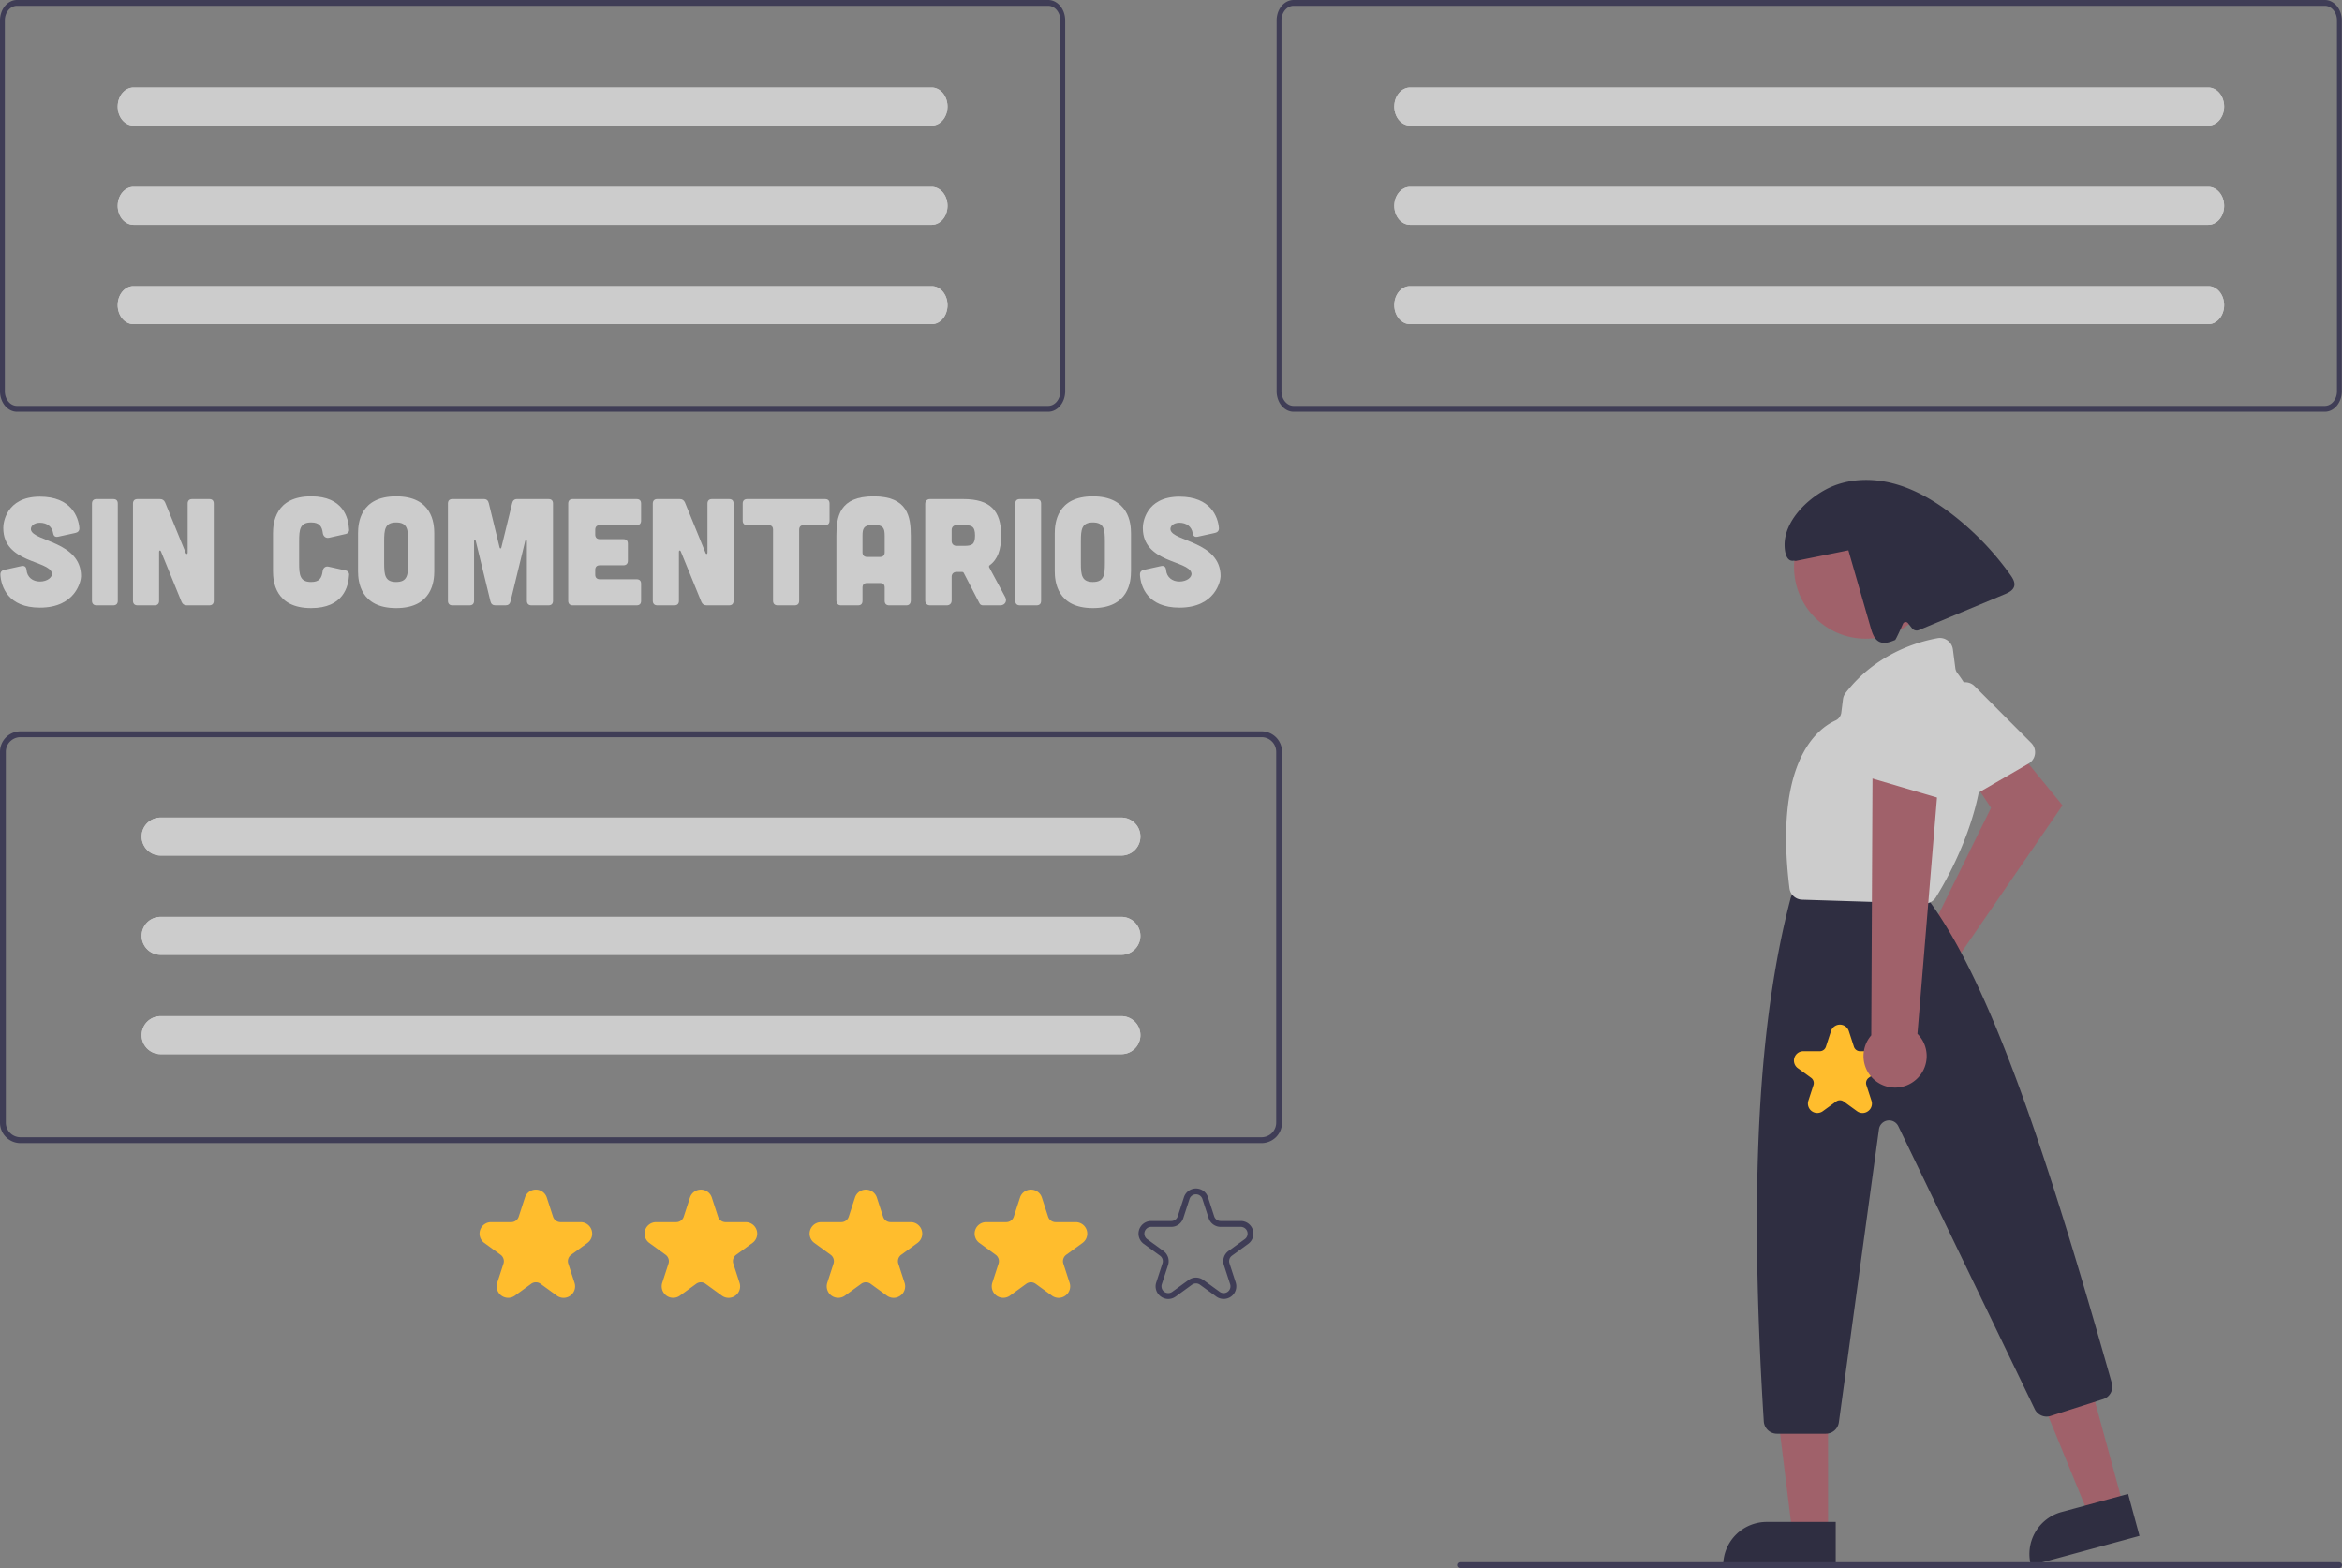 <?xml version="1.0" encoding="UTF-8" standalone="no"?>
<svg
   data-name="Layer 1"
   width="801.953"
   height="537"
   viewBox="0 0 801.953 537"
   version="1.1"
   id="svg78"
   sodipodi:docname="reviews.svg"
   inkscape:version="1.1.1 (3bf5ae0d25, 2021-09-20)"
   xmlns:inkscape="http://www.inkscape.org/namespaces/inkscape"
   xmlns:sodipodi="http://sodipodi.sourceforge.net/DTD/sodipodi-0.dtd"
   xmlns="http://www.w3.org/2000/svg"
   xmlns:svg="http://www.w3.org/2000/svg">
  <rect x="0" y="0" width="801.953" height="537" fill="#808080" stroke="none"/>
  <defs
     id="defs82" />
  <sodipodi:namedview
     id="namedview80"
     pagecolor="#505050"
     bordercolor="#ffffff"
     borderopacity="1"
     inkscape:pageshadow="0"
     inkscape:pageopacity="0"
     inkscape:pagecheckerboard="1"
     showgrid="false"
     inkscape:zoom="2"
     inkscape:cx="260.75"
     inkscape:cy="264"
     inkscape:window-width="3440"
     inkscape:window-height="1411"
     inkscape:window-x="-9"
     inkscape:window-y="-9"
     inkscape:window-maximized="1"
     inkscape:current-layer="svg78" />
  <path
     d="M857.273,503.003a10.527,10.527,0,0,1,1.621-.347l21.899-44.496-6.686-10.023,13.807-12.067,17.357,21.24-35.351,51.448a10.496,10.496,0,1,1-12.648-5.755Z"
     transform="translate(-199.024 -181.5)"
     fill="#a0616a"
     id="path2" />
  <path
     d="M894.656,442.218a4.514,4.514,0,0,1-1.016.801l-22.406,12.989a4.499,4.499,0,0,1-6.324-1.968l-10.897-23.023a4.476,4.476,0,0,1,1.537-5.645l13.889-9.448a4.502,4.502,0,0,1,5.718.544L894.57,435.949a4.504,4.504,0,0,1,.086,6.269Z"
     transform="translate(-199.024 -181.5)"
     fill="#ccc"
     id="path4" />
  <polygon
     points="727.092 515.689 715.262 518.908 697.217 474.811 714.677 470.06 727.092 515.689"
     fill="#a0616a"
     id="polygon6" />
  <path
     d="M906.717,697.917h23.644a0,0,0,0,1,0,0v14.887a0,0,0,0,1,0,0H891.83a0,0,0,0,1,0,0v0A14.887,14.887,0,0,1,906.717,697.917Z"
     transform="translate(-352.247 82.439) rotate(-15.221)"
     fill="#2f2e41"
     id="path8" />
  <polygon
     points="625.961 524.716 613.702 524.715 607.869 477.427 625.963 477.428 625.961 524.716"
     fill="#a0616a"
     id="polygon10" />
  <path
     d="M604.944,521.212h23.644a0,0,0,0,1,0,0v14.887a0,0,0,0,1,0,0H590.057a0,0,0,0,1,0,0v0A14.887,14.887,0,0,1,604.944,521.212Z"
     fill="#2f2e41"
     id="path12" />
  <circle
     cx="638.878"
     cy="194.165"
     r="24.561"
     fill="#a0616a"
     id="circle14" />
  <path
     d="M824.234,672.5H807.481a4.513,4.513,0,0,1-4.496-4.223c-4.992-79.361-2.072-136.289,9.19-179.153a4.678,4.678,0,0,1,.182-.552l.897-2.243a4.479,4.479,0,0,1,4.178-2.829h34.452a4.493,4.493,0,0,1,3.417,1.571l4.679,5.46c.091.106.177.215.259.329,21.101,29.426,40.011,86.954,61.912,164.278a4.485,4.485,0,0,1-2.958,5.517L901.189,666.417a4.524,4.524,0,0,1-5.425-2.332l-46.723-96.907a3.5,3.5,0,0,0-6.62,1.046l-13.728,100.386A4.517,4.517,0,0,1,824.234,672.5Z"
     transform="translate(-199.024 -181.5)"
     fill="#2f2e41"
     id="path16" />
  <path
     d="M858.092,490.931c-.047,0-.094-.001-.141-.002l-41.848-1.321a4.485,4.485,0,0,1-4.329-3.954c-5.305-42.941,9.244-54.445,15.746-57.397a3.46,3.46,0,0,0,2.012-2.743l.562-4.501a4.484,4.484,0,0,1,.889-2.186c10.194-13.205,24.113-17.434,31.503-18.778a4.493,4.493,0,0,1,5.251,3.85l.843,6.463a3.56,3.56,0,0,0,.713,1.691c21.259,27.792-2.425,68.827-7.388,76.771h0A4.508,4.508,0,0,1,858.092,490.931Z"
     transform="translate(-199.024 -181.5)"
     fill="#ccc"
     id="path18" />
  <path
     d="M887.455,378.43A97.753,97.753,0,0,0,867.95,358.01c-6.198-4.841-13.098-8.978-20.709-10.956-7.612-1.979-16.019-1.642-22.963,2.049-6.945,3.691-14.125,11.025-14.169,18.889-.014,2.527.629,5.945,3.117,5.508l.72.095q9.004-1.819,18.007-3.637,3.835,13.308,7.669,26.616c.539,1.87,1.262,3.961,3.037,4.758,1.672.751,3.604.043,5.296-.663.278-.116,2.668-5.482,2.668-5.482a1,1,0,0,1,1.723-.288l1.42,1.775a2,2,0,0,0,2.332.596q14.683-6.129,29.366-12.259c1.353-.565,2.865-1.302,3.257-2.715C889.095,380.944,888.267,379.576,887.455,378.43Z"
     transform="translate(-199.024 -181.5)"
     fill="#2f2e41"
     id="path20" />
  <path
     d="M999.976,718.5h-301a1,1,0,0,1,0-2h301a1,1,0,0,1,0,2Z"
     transform="translate(-199.024 -181.5)"
     fill="#3f3d56"
     id="path22" />
  <path
     d="M836.793,562.664a3.203,3.203,0,0,1-1.889-.625l-4.552-3.307a2.206,2.206,0,0,0-2.602,0l-4.552,3.307a3.213,3.213,0,0,1-4.945-3.592l1.739-5.351a2.207,2.207,0,0,0-.804-2.475l-4.552-3.308a3.213,3.213,0,0,1,1.889-5.813h5.626a2.208,2.208,0,0,0,2.105-1.529l1.739-5.351a3.213,3.213,0,0,1,6.112,0l1.739,5.351a2.208,2.208,0,0,0,2.105,1.529h5.626a3.213,3.213,0,0,1,1.889,5.813l-4.552,3.307a2.208,2.208,0,0,0-.804,2.475l1.739,5.351a3.165,3.165,0,0,1-1.167,3.592A3.203,3.203,0,0,1,836.793,562.664Z"
     transform="translate(-199.024 -181.5)"
     fill="#ffbd2d"
     id="path24" />
  <path
     d="M854.189,551.966a10.743,10.743,0,0,0,1.406-16.412l7.773-93.871-23.144,3.184-.44,91.205a10.801,10.801,0,0,0,14.405,15.895Z"
     transform="translate(-199.024 -181.5)"
     fill="#a0616a"
     id="path26" />
  <path
     d="M864.881,455.199a4.514,4.514,0,0,1-1.281-.186l-24.846-7.308a4.499,4.499,0,0,1-2.927-5.941l9.195-23.754a4.476,4.476,0,0,1,5.153-2.771l16.415,3.568a4.502,4.502,0,0,1,3.542,4.521l-.764,27.492a4.504,4.504,0,0,1-4.488,4.378Z"
     transform="translate(-199.024 -181.5)"
     fill="#ccc"
     id="path28" />
  <path
     d="M 432,391.466 H 7 a 7.008,7.008 0 0 1 -7,-7 v -127 a 7.008,7.008 0 0 1 7,-7 h 425 a 7.008,7.008 0 0 1 7,7 v 127 a 7.008,7.008 0 0 1 -7,7 z M 7,252.466 a 5.006,5.006 0 0 0 -5,5 v 127 a 5.006,5.006 0 0 0 5,5 h 425 a 5.006,5.006 0 0 0 5,-5 v -127 a 5.006,5.006 0 0 0 -5,-5 z"
     fill="#3f3d56"
     id="path30" />
  <path
     d="M391.999,625.975a3.925,3.925,0,0,1-2.314-.766l-5.576-4.051a2.702,2.702,0,0,0-3.187,0l-5.576,4.051a3.937,3.937,0,0,1-6.058-4.401l2.13-6.555a2.705,2.705,0,0,0-.985-3.032l-5.576-4.051a3.936,3.936,0,0,1,2.314-7.121h6.893a2.705,2.705,0,0,0,2.579-1.873l2.13-6.555a3.937,3.937,0,0,1,7.488,0l2.13,6.555a2.705,2.705,0,0,0,2.579,1.873h6.893a3.937,3.937,0,0,1,2.314,7.121l-5.576,4.051a2.705,2.705,0,0,0-.985,3.032l2.13,6.555a3.877,3.877,0,0,1-1.43,4.401A3.924,3.924,0,0,1,391.999,625.975Z"
     transform="translate(-199.024 -181.5)"
     fill="#ffbd2d"
     id="path32" />
  <path
     d="M448.507,625.975a3.925,3.925,0,0,1-2.314-.766l-5.576-4.051a2.702,2.702,0,0,0-3.187,0l-5.576,4.051a3.937,3.937,0,0,1-6.058-4.401l2.13-6.555a2.705,2.705,0,0,0-.985-3.032l-5.576-4.051a3.937,3.937,0,0,1,2.314-7.121h6.893a2.705,2.705,0,0,0,2.579-1.873l2.13-6.555a3.936,3.936,0,0,1,7.488,0l2.13,6.555a2.705,2.705,0,0,0,2.579,1.873h6.893a3.937,3.937,0,0,1,2.314,7.121l-5.576,4.051a2.705,2.705,0,0,0-.985,3.032l2.13,6.555a3.877,3.877,0,0,1-1.43,4.401A3.924,3.924,0,0,1,448.507,625.975Z"
     transform="translate(-199.024 -181.5)"
     fill="#ffbd2d"
     id="path34" />
  <path
     d="M505.016,625.975a3.924,3.924,0,0,1-2.314-.766l-5.576-4.051a2.708,2.708,0,0,0-3.188,0l-5.576,4.051a3.936,3.936,0,0,1-6.058-4.401l2.13-6.555a2.705,2.705,0,0,0-.985-3.032l-5.576-4.051a3.937,3.937,0,0,1,2.314-7.121h6.893a2.705,2.705,0,0,0,2.579-1.873l2.13-6.555a3.936,3.936,0,0,1,7.488,0l2.13,6.555a2.705,2.705,0,0,0,2.579,1.873h6.893a3.937,3.937,0,0,1,2.314,7.121l-5.576,4.051a2.705,2.705,0,0,0-.985,3.032l2.13,6.555a3.878,3.878,0,0,1-1.43,4.401A3.925,3.925,0,0,1,505.016,625.975Z"
     transform="translate(-199.024 -181.5)"
     fill="#ffbd2d"
     id="path36" />
  <path
     d="M561.524,625.975a3.925,3.925,0,0,1-2.314-.766l-5.576-4.051a2.702,2.702,0,0,0-3.187,0L544.87,625.209a3.937,3.937,0,0,1-6.058-4.401l2.13-6.555a2.704,2.704,0,0,0-.985-3.032l-5.576-4.052a3.937,3.937,0,0,1,2.314-7.121h6.893a2.705,2.705,0,0,0,2.579-1.873l2.13-6.555a3.936,3.936,0,0,1,7.488,0l2.13,6.555a2.705,2.705,0,0,0,2.579,1.873h6.893a3.937,3.937,0,0,1,2.314,7.121l-5.576,4.051a2.705,2.705,0,0,0-.985,3.032l2.13,6.555A3.877,3.877,0,0,1,563.838,625.209,3.924,3.924,0,0,1,561.524,625.975Z"
     transform="translate(-199.024 -181.5)"
     fill="#ffbd2d"
     id="path38" />
  <path
     d="M599.065,626.364a4.313,4.313,0,0,1-2.541-.841,4.261,4.261,0,0,1-1.571-4.835l2.13-6.555a2.319,2.319,0,0,0-.844-2.598l-5.577-4.052a4.324,4.324,0,0,1,2.542-7.822H600.096a2.318,2.318,0,0,0,2.21-1.606l2.13-6.555a4.324,4.324,0,0,1,8.225,0l2.13,6.555a2.318,2.318,0,0,0,2.21,1.606h6.893a4.324,4.324,0,0,1,2.542,7.822l-5.576,4.052a2.318,2.318,0,0,0-.844,2.598l2.13,6.555a4.324,4.324,0,0,1-6.654,4.834l-5.576-4.051a2.318,2.318,0,0,0-2.732,0l-5.576,4.051A4.31,4.31,0,0,1,599.065,626.364Zm9.484-7.339a4.315,4.315,0,0,1,2.541.828l5.576,4.051a2.324,2.324,0,0,0,3.576-2.598l-2.13-6.555a4.313,4.313,0,0,1,1.571-4.834l5.576-4.052a2.324,2.324,0,0,0-1.366-4.204h-6.893a4.313,4.313,0,0,1-4.112-2.988l-2.13-6.555a2.324,2.324,0,0,0-4.421,0l-2.13,6.555a4.312,4.312,0,0,1-4.112,2.988h-6.893a2.324,2.324,0,0,0-1.366,4.204l5.577,4.052a4.314,4.314,0,0,1,1.571,4.834l-2.13,6.555a2.324,2.324,0,0,0,3.576,2.598l5.577-4.051A4.317,4.317,0,0,1,608.549,619.025Z"
     transform="translate(-199.024 -181.5)"
     fill="#3f3d56"
     id="path40" />
  <path
     d="M254.024,461.5a6.5,6.5,0,0,0,0,13h329a6.5,6.5,0,1,0,0-13Z"
     transform="translate(-199.024 -181.5)"
     fill="#ccc"
     id="path42" />
  <path
     d="M254.024,495.5a6.5,6.5,0,0,0,0,13h329a6.5,6.5,0,1,0,0-13Z"
     transform="translate(-199.024 -181.5)"
     fill="#ccc"
     id="path44" />
  <path
     d="M254.024,529.5a6.5,6.5,0,0,0,0,13h329a6.5,6.5,0,1,0,0-13Z"
     transform="translate(-199.024 -181.5)"
     fill="#ccc"
     id="path46" />
  <path
     d="M254.024,461.5a6.5,6.5,0,0,0,0,13h329a6.5,6.5,0,1,0,0-13Z"
     transform="translate(-199.024 -181.5)"
     fill="#ccc"
     id="path48" />
  <path
     d="M254.024,495.5a6.5,6.5,0,0,0,0,13h329a6.5,6.5,0,1,0,0-13Z"
     transform="translate(-199.024 -181.5)"
     fill="#ccc"
     id="path50" />
  <path
     d="M254.024,529.5a6.5,6.5,0,0,0,0,13h329a6.5,6.5,0,1,0,0-13Z"
     transform="translate(-199.024 -181.5)"
     fill="#ccc"
     id="path52" />
  <path
     d="M 358.93,141 H 5.816 A 5.823,7.008 0 0 1 0,134 V 7 A 5.823,7.008 0 0 1 5.816,0 H 358.93 a 5.823,7.008 0 0 1 5.816,7 v 127 a 5.823,7.008 0 0 1 -5.816,7 z M 5.816,2 A 4.159,5.006 0 0 0 1.662,7 v 127 a 4.159,5.006 0 0 0 4.154,5 H 358.93 a 4.159,5.006 0 0 0 4.154,-5 V 7 A 4.159,5.006 0 0 0 358.93,2 Z"
     fill="#3f3d56"
     id="path54"
     style="stroke-width:0.912" />
  <path
     d="m 45.697,30 a 5.401,6.5 0 0 0 0,13 H 319.048 a 5.401,6.5 0 0 0 0,-13 z"
     fill="#cccccc"
     id="path66"
     style="stroke-width:0.912" />
  <path
     d="m 45.697,64 a 5.401,6.5 0 0 0 0,13 H 319.048 a 5.401,6.5 0 0 0 0,-13 z"
     fill="#cccccc"
     id="path68"
     style="stroke-width:0.912" />
  <path
     d="m 45.697,98 a 5.401,6.5 0 0 0 0,13 H 319.048 a 5.401,6.5 0 0 0 0,-13 z"
     fill="#cccccc"
     id="path70"
     style="stroke-width:0.912" />
  <path
     d="m 45.697,30 a 5.401,6.5 0 0 0 0,13 H 319.048 a 5.401,6.5 0 0 0 0,-13 z"
     fill="#cccccc"
     id="path72"
     style="stroke-width:0.912" />
  <path
     d="m 45.697,64 a 5.401,6.5 0 0 0 0,13 H 319.048 a 5.401,6.5 0 0 0 0,-13 z"
     fill="#cccccc"
     id="path74"
     style="stroke-width:0.912" />
  <path
     d="m 45.697,98 a 5.401,6.5 0 0 0 0,13 H 319.048 a 5.401,6.5 0 0 0 0,-13 z"
     fill="#cccccc"
     id="path76"
     style="stroke-width:0.912" />
  <g
     aria-label="Sin Comentarios"
     id="text3365"
     style="font-size:40px;line-height:1.25;letter-spacing:0px;word-spacing:0px;fill:#cccccc;fill-opacity:1"
     transform="matrix(1.3,0,0,1.3,-623.775,155.215)">
    <path
       d="m 499.693,20.997 c 0.72,-0.16 1.08,-0.6 1.04,-1.32 -0.24,-2.88 -2.16,-8.24 -10.4,-8.24 -8.96,0 -9.68,7.08 -9.64,8.28 0,9.2 12.04,8.44 12.8,11.84 0.24,1.08 -1.2,2.24 -3.16,2.24 -1.88,0 -3.36,-1.12 -3.52,-3.04 -0.08,-0.84 -0.52,-1.2 -1.32,-1.04 l -4.52,1 c -0.72,0.16 -1.08,0.6 -1.04,1.32 0.2,3.12 2,8.64 10.4,8.64 9.48,0 10.84,-7.08 10.84,-8.28 0,-9.2 -12.64,-9.12 -13.2,-12.24 -0.16,-0.92 0.8,-1.84 2.36,-1.84 1.88,0 3.2,1.04 3.48,2.68 0.12,0.8 0.52,1.16 1.32,1 z"
       style="font-family:Cubano;-inkscape-font-specification:Cubano;fill:#cccccc;fill-opacity:1"
       id="path6788" />
    <path
       d="m 509.653,12.077 c 0.8,0 1.2,0.4 1.2,1.2 v 25.6 c 0,0.76 -0.4,1.2 -1.2,1.2 h -4.4 c -0.76,0 -1.2,-0.44 -1.2,-1.2 v -25.6 c 0,-0.8 0.44,-1.2 1.2,-1.2 z"
       style="font-family:Cubano;-inkscape-font-specification:Cubano;fill:#cccccc;fill-opacity:1"
       id="path6790" />
    <path
       d="m 521.933,12.077 c 0.68,0 1.12,0.28 1.4,0.92 l 5.44,13.32 c 0.16,0.36 0.48,0.28 0.48,-0.12 v -12.92 c 0,-0.8 0.44,-1.2 1.2,-1.2 h 4.48 c 0.8,0 1.2,0.4 1.2,1.2 v 25.6 c 0,0.76 -0.4,1.2 -1.2,1.2 h -5.88 c -0.68,0 -1.12,-0.28 -1.4,-0.92 l -5.44,-13.32 c -0.16,-0.36 -0.48,-0.28 -0.48,0.12 v 12.92 c 0,0.76 -0.4,1.2 -1.2,1.2 h -4.48 c -0.76,0 -1.2,-0.44 -1.2,-1.2 v -25.6 c 0,-0.8 0.44,-1.2 1.2,-1.2 z"
       style="font-family:Cubano;-inkscape-font-specification:Cubano;fill:#cccccc;fill-opacity:1"
       id="path6792" />
    <path
       d="m 551.733,31.077 c 0,2.64 0.56,9.72 10.04,9.72 8.52,0 9.84,-5.72 10,-8.76 0.04,-0.6 -0.32,-1.04 -0.88,-1.16 l -4.52,-1 c -0.8,-0.2 -1.44,0.32 -1.56,1.16 -0.24,1.84 -0.84,2.88 -3.04,2.88 -2.96,0 -3.16,-1.88 -3.16,-4.96 v -5.76 c 0,-3.08 0.2,-4.96 3.16,-4.96 2.16,0 2.88,1.04 3.08,2.8 0.12,0.84 0.76,1.4 1.6,1.24 l 4.44,-1 c 0.56,-0.12 0.92,-0.56 0.88,-1.12 -0.16,-3.08 -1.48,-8.8 -10,-8.8 -9.48,0 -10.04,7.08 -10.04,9.72 z"
       style="font-family:Cubano;-inkscape-font-specification:Cubano;fill:#cccccc;fill-opacity:1"
       id="path6794" />
    <path
       d="m 594.213,21.077 c 0,-2.64 -0.56,-9.72 -10.04,-9.72 -9.48,0 -10.04,7.08 -10.04,9.72 v 10 c 0,2.64 0.56,9.72 10.04,9.72 9.48,0 10.04,-7.08 10.04,-9.72 z m -6.88,7.88 c 0,3.08 -0.2,4.96 -3.16,4.96 -2.96,0 -3.16,-1.88 -3.16,-4.96 v -5.76 c 0,-3.08 0.2,-4.96 3.16,-4.96 2.96,0 3.16,1.88 3.16,4.96 z"
       style="font-family:Cubano;-inkscape-font-specification:Cubano;fill:#cccccc;fill-opacity:1"
       id="path6796" />
    <path
       d="m 607.293,12.077 c 0.72,0 1.12,0.4 1.28,1.08 l 2.84,11.64 c 0.08,0.4 0.4,0.4 0.48,0 l 2.84,-11.64 c 0.16,-0.68 0.56,-1.08 1.28,-1.08 h 8.28 c 0.8,0 1.2,0.4 1.2,1.2 v 25.6 c 0,0.76 -0.4,1.2 -1.2,1.2 h -4.48 c -0.76,0 -1.2,-0.44 -1.2,-1.2 v -15.76 c 0,-0.28 -0.36,-0.32 -0.44,-0.04 l -3.88,15.96 c -0.16,0.68 -0.6,1.04 -1.32,1.04 h -2.64 c -0.72,0 -1.16,-0.36 -1.32,-1.04 l -3.88,-15.96 c -0.08,-0.28 -0.44,-0.24 -0.44,0.04 v 15.76 c 0,0.76 -0.4,1.2 -1.2,1.2 h -4.48 c -0.8,0 -1.2,-0.44 -1.2,-1.2 v -25.6 c 0,-0.8 0.4,-1.2 1.2,-1.2 z"
       style="font-family:Cubano;-inkscape-font-specification:Cubano;fill:#cccccc;fill-opacity:1"
       id="path6798" />
    <path
       d="m 647.493,12.077 c 0.8,0 1.2,0.4 1.2,1.2 v 4.48 c 0,0.76 -0.4,1.2 -1.2,1.2 h -9.68 c -0.76,0 -1.2,0.4 -1.2,1.2 v 1.28 c 0,0.76 0.44,1.2 1.2,1.2 h 6.2 c 0.8,0 1.2,0.4 1.2,1.2 v 4.48 c 0,0.76 -0.4,1.2 -1.2,1.2 h -6.2 c -0.76,0 -1.2,0.4 -1.2,1.2 v 1.28 c 0,0.76 0.44,1.2 1.2,1.2 h 9.68 c 0.8,0 1.2,0.4 1.2,1.2 v 4.48 c 0,0.8 -0.4,1.2 -1.2,1.2 h -16.8 c -0.76,0 -1.2,-0.44 -1.2,-1.2 v -25.6 c 0,-0.8 0.44,-1.2 1.2,-1.2 z"
       style="font-family:Cubano;-inkscape-font-specification:Cubano;fill:#cccccc;fill-opacity:1"
       id="path6800" />
    <path
       d="m 658.853,12.077 c 0.68,0 1.12,0.28 1.4,0.92 l 5.44,13.32 c 0.16,0.36 0.48,0.28 0.48,-0.12 v -12.92 c 0,-0.8 0.44,-1.2 1.2,-1.2 h 4.48 c 0.8,0 1.2,0.4 1.2,1.2 v 25.6 c 0,0.76 -0.4,1.2 -1.2,1.2 h -5.88 c -0.68,0 -1.12,-0.28 -1.4,-0.92 l -5.44,-13.32 c -0.16,-0.36 -0.48,-0.28 -0.48,0.12 v 12.92 c 0,0.76 -0.4,1.2 -1.2,1.2 h -4.48 c -0.76,0 -1.2,-0.44 -1.2,-1.2 v -25.6 c 0,-0.8 0.44,-1.2 1.2,-1.2 z"
       style="font-family:Cubano;-inkscape-font-specification:Cubano;fill:#cccccc;fill-opacity:1"
       id="path6802" />
    <path
       d="m 683.453,20.157 c 0,-0.8 -0.4,-1.2 -1.2,-1.2 h -5.6 c -0.76,0 -1.2,-0.44 -1.2,-1.2 v -4.48 c 0,-0.8 0.44,-1.2 1.2,-1.2 h 20.48 c 0.8,0 1.2,0.4 1.2,1.2 v 4.48 c 0,0.76 -0.4,1.2 -1.2,1.2 h -5.6 c -0.76,0 -1.2,0.4 -1.2,1.2 v 18.72 c 0,0.76 -0.4,1.2 -1.2,1.2 h -4.48 c -0.76,0 -1.2,-0.44 -1.2,-1.2 z"
       style="font-family:Cubano;-inkscape-font-specification:Cubano;fill:#cccccc;fill-opacity:1"
       id="path6804" />
    <path
       d="m 719.733,38.717 c 0,0.88 -0.4,1.36 -1.2,1.36 h -4.48 c -0.76,0 -1.2,-0.4 -1.2,-1.2 v -3.48 c 0,-0.8 -0.4,-1.2 -1.2,-1.2 h -3.44 c -0.76,0 -1.2,0.4 -1.2,1.2 v 3.48 c 0,0.8 -0.4,1.2 -1.2,1.2 h -4.48 c -0.76,0 -1.2,-0.48 -1.2,-1.36 v -16.96 c 0,-5.04 0.8,-10.4 9.8,-10.4 9,0 9.8,5.36 9.8,10.4 z m -6.88,-16.96 c 0,-1.92 -0.28,-2.88 -2.92,-2.88 -2.64,0 -2.92,0.96 -2.92,2.88 v 4.36 c 0,0.76 0.44,1.2 1.2,1.2 h 3.44 c 0.8,-0.04 1.2,-0.44 1.2,-1.24 z"
       style="font-family:Cubano;-inkscape-font-specification:Cubano;fill:#cccccc;fill-opacity:1"
       id="path6806" />
    <path
       d="m 740.373,30.037 c -0.08,-0.2 -0.04,-0.4 0.12,-0.52 2.12,-1.52 3.04,-4.12 3.04,-7.84 0,-6.56 -2.88,-9.6 -10,-9.6 h -8.76 c -0.72,0 -1.24,0.52 -1.24,1.24 v 25.52 c 0,0.72 0.52,1.24 1.24,1.24 h 4.48 c 0.72,0 1.24,-0.52 1.24,-1.24 v -6.32 c 0,-0.72 0.52,-1.24 1.24,-1.24 h 1.6 c 0.12,0 0.24,0.08 0.32,0.2 l 4.16,8.04 c 0.16,0.36 0.52,0.56 0.92,0.56 h 4.56 c 1.24,0 1.88,-1.12 1.32,-2.16 z m -6.6,-11.08 c 1.92,0 2.88,0.24 2.88,2.72 0,2.48 -0.96,2.72 -2.88,2.72 h -2.04 c -0.72,0 -1.24,-0.52 -1.24,-1.24 v -2.96 c 0,-0.72 0.52,-1.24 1.24,-1.24 z"
       style="font-family:Cubano;-inkscape-font-specification:Cubano;fill:#cccccc;fill-opacity:1"
       id="path6808" />
    <path
       d="m 752.853,12.077 c 0.8,0 1.2,0.4 1.2,1.2 v 25.6 c 0,0.76 -0.4,1.2 -1.2,1.2 h -4.4 c -0.76,0 -1.2,-0.44 -1.2,-1.2 v -25.6 c 0,-0.8 0.44,-1.2 1.2,-1.2 z"
       style="font-family:Cubano;-inkscape-font-specification:Cubano;fill:#cccccc;fill-opacity:1"
       id="path6810" />
    <path
       d="m 777.733,21.077 c 0,-2.64 -0.56,-9.72 -10.04,-9.72 -9.48,0 -10.04,7.08 -10.04,9.72 v 10 c 0,2.64 0.56,9.72 10.04,9.72 9.48,0 10.04,-7.08 10.04,-9.72 z m -6.88,7.88 c 0,3.08 -0.2,4.96 -3.16,4.96 -2.96,0 -3.16,-1.88 -3.16,-4.96 v -5.76 c 0,-3.08 0.2,-4.96 3.16,-4.96 2.96,0 3.16,1.88 3.16,4.96 z"
       style="font-family:Cubano;-inkscape-font-specification:Cubano;fill:#cccccc;fill-opacity:1"
       id="path6812" />
    <path
       d="m 799.853,20.997 c 0.72,-0.16 1.08,-0.6 1.04,-1.32 -0.24,-2.88 -2.16,-8.24 -10.4,-8.24 -8.96,0 -9.68,7.08 -9.64,8.28 0,9.2 12.04,8.44 12.8,11.84 0.24,1.08 -1.2,2.24 -3.16,2.24 -1.88,0 -3.36,-1.12 -3.52,-3.04 -0.08,-0.84 -0.52,-1.2 -1.32,-1.04 l -4.52,1 c -0.72,0.16 -1.08,0.6 -1.04,1.32 0.2,3.12 2,8.64 10.4,8.64 9.48,0 10.84,-7.08 10.84,-8.28 0,-9.2 -12.64,-9.12 -13.2,-12.24 -0.16,-0.92 0.8,-1.84 2.36,-1.84 1.88,0 3.2,1.04 3.48,2.68 0.12,0.8 0.52,1.16 1.32,1 z"
       style="font-family:Cubano;-inkscape-font-specification:Cubano;fill:#cccccc;fill-opacity:1"
       id="path6814" />
  </g>
  <path
     d="m 796.074,141 h -353.113 a 5.823,7.008 0 0 1 -5.816,-7 V 7 a 5.823,7.008 0 0 1 5.816,-7 h 353.113 a 5.823,7.008 0 0 1 5.816,7 v 127 a 5.823,7.008 0 0 1 -5.816,7 z M 442.96,2 a 4.159,5.006 0 0 0 -4.154,5 v 127 a 4.159,5.006 0 0 0 4.154,5 h 353.113 a 4.159,5.006 0 0 0 4.154,-5 V 7 a 4.159,5.006 0 0 0 -4.154,-5 z"
     fill="#3f3d56"
     id="path7664"
     style="stroke-width:0.912" />
  <path
     d="m 482.841,30 a 5.401,6.5 0 0 0 0,13 h 273.351 a 5.401,6.5 0 0 0 0,-13 z"
     fill="#cccccc"
     id="path7666"
     style="stroke-width:0.912" />
  <path
     d="m 482.841,64 a 5.401,6.5 0 0 0 0,13 h 273.351 a 5.401,6.5 0 0 0 0,-13 z"
     fill="#cccccc"
     id="path7668"
     style="stroke-width:0.912" />
  <path
     d="m 482.841,98 a 5.401,6.5 0 0 0 0,13 h 273.351 a 5.401,6.5 0 0 0 0,-13 z"
     fill="#cccccc"
     id="path7670"
     style="stroke-width:0.912" />
  <path
     d="m 482.841,30 a 5.401,6.5 0 0 0 0,13 h 273.351 a 5.401,6.5 0 0 0 0,-13 z"
     fill="#cccccc"
     id="path7672"
     style="stroke-width:0.912" />
  <path
     d="m 482.841,64 a 5.401,6.5 0 0 0 0,13 h 273.351 a 5.401,6.5 0 0 0 0,-13 z"
     fill="#cccccc"
     id="path7674"
     style="stroke-width:0.912" />
  <path
     d="m 482.841,98 a 5.401,6.5 0 0 0 0,13 h 273.351 a 5.401,6.5 0 0 0 0,-13 z"
     fill="#cccccc"
     id="path7676"
     style="stroke-width:0.912" />
  <path
     style="fill:#ff7f2a;fill-opacity:1;stroke:#ffffff;stroke-width:0.001;stroke-linecap:round;stroke-linejoin:round;paint-order:stroke fill markers"
     d="m -206.871,260.4 c 0.757,-0.757 1.379,-1.375 1.382,-1.372 0.003,0.003 -0.028,0.08 -0.069,0.171 -0.159,0.355 -0.397,0.743 -0.659,1.073 -0.178,0.225 -0.543,0.592 -0.763,0.768 -0.195,0.156 -0.513,0.37 -0.727,0.488 -0.148,0.082 -0.504,0.25 -0.53,0.25 -0.006,0 0.608,-0.62 1.365,-1.377 z"
     id="path8392" />
</svg>

